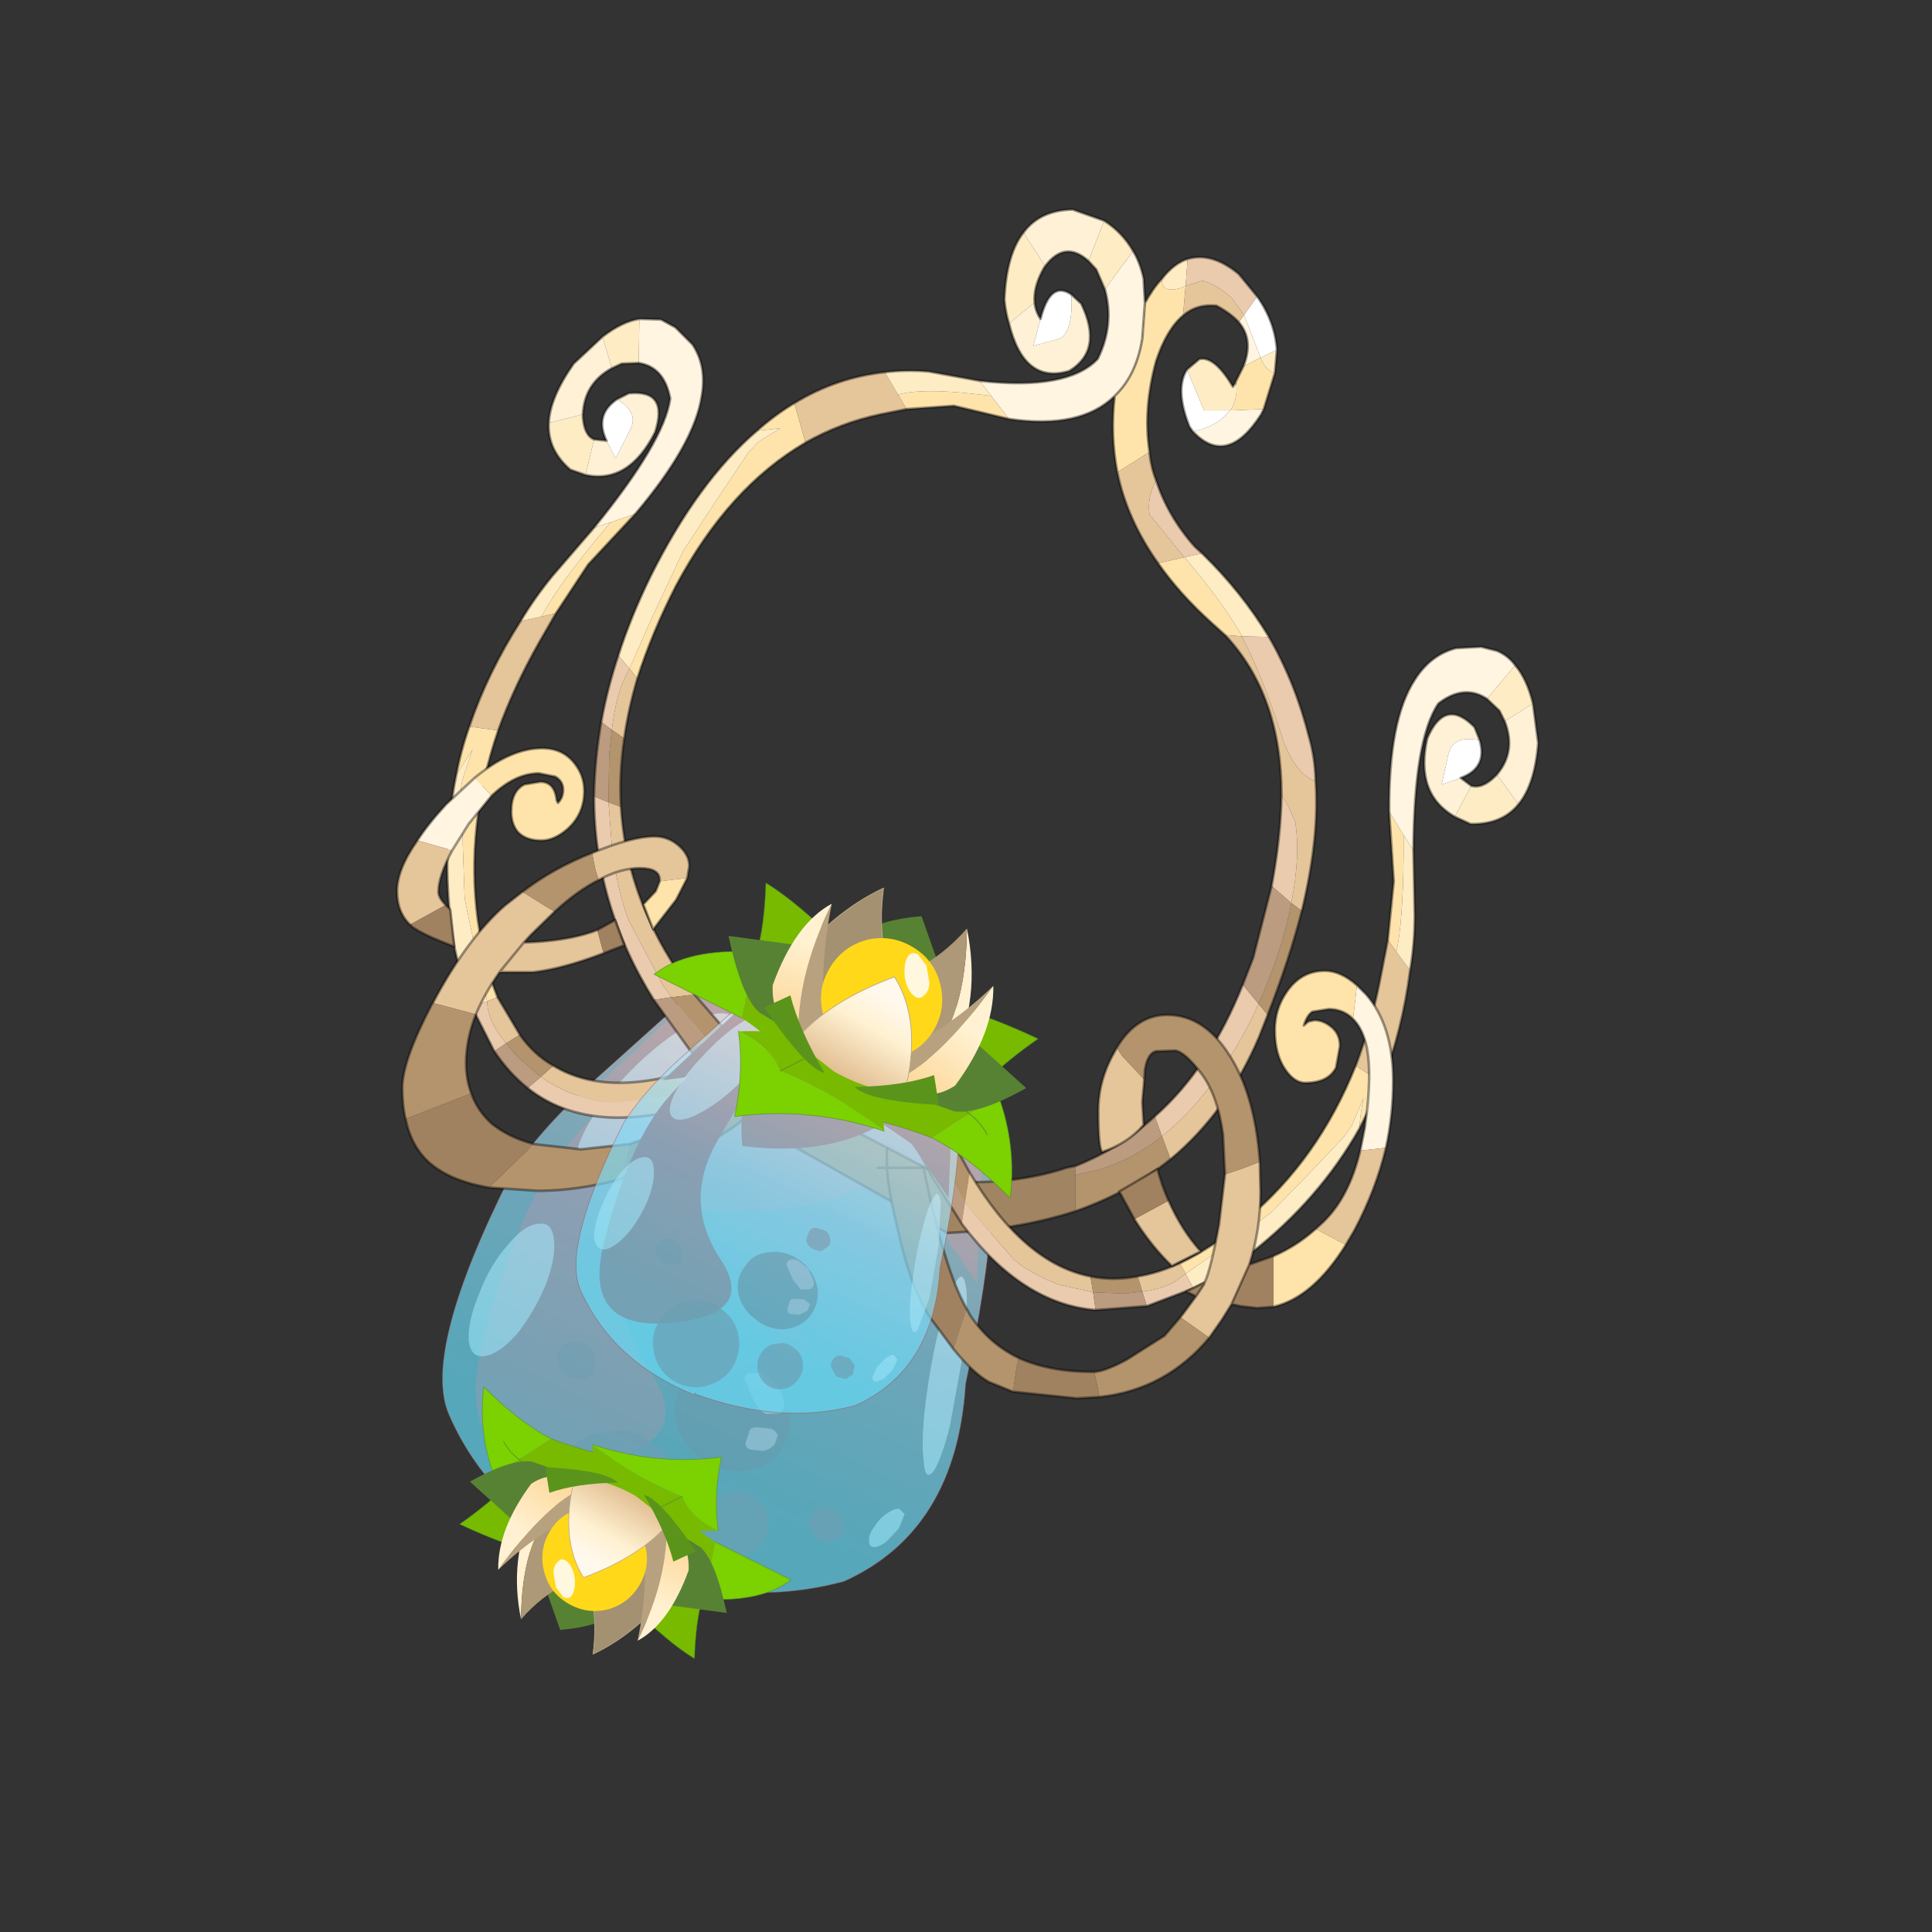<?xml version="1.0" encoding="UTF-8" standalone="no"?>
<svg xmlns:xlink="http://www.w3.org/1999/xlink" height="440.0px" width="440.0px" xmlns="http://www.w3.org/2000/svg">
  <rect width="100%" height="100%" fill="#333333" stroke="none"/>
  <g transform="matrix(10.0, 0.0, 0.0, 10.0, 0.0, 0.0)">
    <use height="44.0" transform="matrix(0.909, 0.0, 0.0, 0.909, 2.0, 2.0)" width="44.0" xlink:href="#sprite0"/>
  </g>
  <defs>
    <g id="sprite0" transform="matrix(1.0, 0.0, 0.0, 1.0, 0.0, 0.0)">
      <use height="44.0" transform="matrix(1.0, 0.0, 0.0, 1.0, 0.0, 0.0)" width="44.0" xlink:href="#shape0"/>
      <use height="115.3" transform="matrix(0.329, 0.0, 0.0, 0.33, 7.633, 3.017)" width="87.35" xlink:href="#sprite1"/>
    </g>
    <g id="shape0" transform="matrix(1.0, 0.0, 0.0, 1.0, 0.0, 0.0)">
      <path d="M44.0 44.0 L0.0 44.0 0.0 0.0 44.0 0.0 44.0 44.0" fill="#43adca" fill-opacity="0.0" fill-rule="evenodd" stroke="none"/>
    </g>
    <g id="sprite1" transform="matrix(1.0, 0.0, 0.0, 1.0, 0.05, 0.1)">
      <use height="105.1" transform="matrix(1.0, 0.0, 0.0, 1.0, 0.2, -0.1)" width="87.1" xlink:href="#shape1"/>
      <use height="18.4" transform="matrix(-0.861, -0.497, 0.497, -0.861, 23.86, 115.184)" width="27.75" xlink:href="#sprite2"/>
      <use height="33.15" transform="matrix(1.0, 0.0, 0.0, 1.0, 13.95, 58.25)" width="29.15" xlink:href="#shape3"/>
      <use height="18.4" transform="matrix(0.998, 0.576, -0.576, 0.998, 27.328, 45.135)" width="27.75" xlink:href="#sprite2"/>
    </g>
    <g id="shape1" transform="matrix(1.0, 0.0, 0.0, 1.0, -0.2, 0.1)">
      <path d="M42.5 63.4 L44.9 70.25 44.45 81.5 40.45 75.6 37.25 73.35 Q31.35 77.0 21.9 75.7 21.55 72.2 22.7 67.4 L13.25 68.6 22.2 60.35 25.6 58.9 Q31.4 57.3 37.5 59.6 L42.5 63.4" fill="#8c231d" fill-rule="evenodd" stroke="none"/>
      <path d="M20.9 63.7 Q24.35 60.9 25.6 61.35 26.85 61.85 25.0 65.25 L19.25 75.25 Q15.4 81.85 19.5 88.1 23.65 94.3 13.9 95.1 4.1 95.85 6.9 85.75 9.5 75.55 13.45 70.85 17.35 66.25 20.9 63.7" fill="#961f1f" fill-rule="evenodd" stroke="none"/>
      <path d="M37.5 71.45 Q37.4 71.0 37.6 70.75 37.85 70.5 38.15 70.5 38.45 70.4 38.8 70.7 L39.2 71.3 39.1 71.85 38.5 72.15 37.85 72.0 37.5 71.45 M30.95 85.0 Q31.45 85.35 31.55 85.8 31.65 86.4 31.35 86.8 L30.5 87.3 29.55 87.05 Q29.05 86.65 28.9 86.05 28.9 85.5 29.2 85.15 29.45 84.75 30.0 84.7 30.45 84.6 30.95 85.0 M27.65 97.85 Q28.45 98.5 28.6 99.55 28.65 100.55 28.0 101.45 27.3 102.2 26.3 102.35 25.25 102.45 24.45 101.8 23.65 101.05 23.6 100.05 23.45 99.0 24.1 98.2 24.8 97.4 25.8 97.35 26.85 97.2 27.65 97.85 M32.65 98.65 Q33.15 98.55 33.65 98.9 34.15 99.25 34.25 99.75 34.35 100.3 34.05 100.75 L33.2 101.25 32.25 100.95 31.65 100.0 Q31.55 99.45 31.9 99.15 32.15 98.65 32.65 98.65 M20.55 100.4 Q19.25 101.9 17.3 102.1 15.35 102.25 13.85 101.1 12.3 99.75 12.2 97.8 11.95 95.9 13.2 94.4 14.45 92.85 16.45 92.7 18.4 92.45 19.85 93.75 21.35 94.9 21.55 97.0 21.75 98.9 20.55 100.4 M13.15 88.5 Q12.6 88.0 12.5 87.45 12.35 86.9 12.75 86.4 13.05 85.95 13.6 85.95 14.25 85.85 14.85 86.2 15.3 86.6 15.4 87.25 L15.25 88.35 Q14.9 88.75 14.25 88.8 13.6 88.85 13.15 88.5" fill="#771a1a" fill-opacity="0.702" fill-rule="evenodd" stroke="none"/>
      <path d="M28.25 88.3 Q29.7 89.4 30.15 91.15 30.45 92.85 29.45 94.25 28.45 95.6 26.65 95.8 24.95 95.9 23.45 94.85 21.95 93.75 21.5 92.0 21.2 90.25 22.25 88.9 23.2 87.55 25.0 87.4 26.7 87.15 28.25 88.3" fill="#4f1111" fill-opacity="0.702" fill-rule="evenodd" stroke="none"/>
      <path d="M29.15 89.2 Q29.65 89.8 29.75 90.5 29.9 91.05 29.45 91.4 L28.4 91.45 Q27.8 91.15 27.45 90.4 L26.9 89.1 Q26.6 88.65 27.0 88.35 L28.05 88.3 Q28.6 88.5 29.15 89.2 M27.65 92.45 L28.7 92.55 Q29.1 92.65 29.3 93.05 L29.05 93.75 Q28.75 94.1 28.2 94.25 L27.2 94.15 Q26.7 93.95 26.9 93.45 L27.1 92.85 Q27.1 92.5 27.65 92.45" fill="#ea9999" fill-opacity="0.702" fill-rule="evenodd" stroke="none"/>
      <path d="M25.65 61.15 Q26.65 61.55 25.8 63.5 24.95 65.5 22.6 68.0 20.25 70.4 17.95 71.8 15.6 73.2 14.6 72.8 13.5 72.4 14.35 70.45 15.25 68.4 17.55 65.95 19.8 63.55 22.15 62.1 24.6 60.65 25.65 61.15 M9.4 85.4 Q8.05 86.9 6.95 87.05 5.9 87.2 5.75 85.8 5.7 84.35 6.55 82.3 7.4 80.1 8.7 78.65 10.0 77.05 11.1 77.0 12.15 76.85 12.25 78.3 12.4 79.65 11.55 81.8 10.65 83.85 9.4 85.4" fill="#ffffff" fill-opacity="0.6" fill-rule="evenodd" stroke="none"/>
      <path d="M43.65 82.0 Q43.8 83.5 43.45 86.6 L42.4 92.35 Q41.75 94.9 41.15 95.8 40.5 96.6 40.4 95.0 40.2 93.45 40.55 90.55 40.95 87.45 41.6 84.85 42.3 82.15 42.9 81.35 43.45 80.45 43.65 82.0" fill="#ffffff" fill-opacity="0.6" fill-rule="evenodd" stroke="none"/>
      <path d="M38.95 99.05 L38.5 100.15 37.55 101.15 Q37.0 101.55 36.6 101.55 36.2 101.5 36.25 101.0 36.2 100.6 36.65 100.0 37.05 99.35 37.6 99.0 38.15 98.6 38.55 98.65 L38.95 99.05" fill="#ffffff" fill-opacity="0.6" fill-rule="evenodd" stroke="none"/>
      <path d="M16.7 103.0 Q7.65 99.3 4.25 91.5 2.15 86.75 8.95 73.3 10.9 70.15 15.05 66.35 L22.25 59.9 Q29.55 55.05 38.3 59.2 44.55 62.3 44.95 67.8 46.9 73.8 43.6 89.15 42.9 100.3 34.35 104.15 26.25 106.35 16.8 102.95 L16.75 102.8 16.7 102.95 16.7 103.0" fill="url(#gradient0)" fill-rule="evenodd" stroke="none"/>
      <path d="M16.7 103.0 Q7.65 99.3 4.25 91.5 2.15 86.75 8.95 73.3 10.9 70.15 15.05 66.35 L22.25 59.9 Q29.55 55.05 38.3 59.2 44.55 62.3 44.95 67.8 46.9 73.8 43.6 89.15 42.9 100.3 34.35 104.15 26.25 106.35 16.8 102.95 L16.75 102.8 16.7 102.95" fill="none" stroke="#a14040" stroke-linecap="round" stroke-linejoin="round" stroke-opacity="0.502" stroke-width="0.05"/>
      <path d="M54.2 6.05 L56.35 3.15 Q56.9 4.05 57.15 5.25 L57.25 7.1 57.05 9.8 Q56.6 12.6 54.95 14.15 52.35 16.7 46.9 15.9 L45.55 14.15 44.65 13.0 Q51.35 13.75 53.65 11.35 54.95 8.75 54.2 6.05 M64.4 8.55 L64.8 8.0 65.85 10.7 66.05 11.25 64.75 11.9 Q65.55 9.9 64.4 8.55 M60.9 16.85 L61.35 16.75 Q62.95 16.3 63.7 15.25 L63.75 15.25 66.3 15.15 66.1 15.55 Q63.5 19.6 60.9 16.85" fill="#fff5e0" fill-rule="evenodd" stroke="none"/>
      <path d="M30.55 14.7 L31.4 17.7 Q25.55 21.1 21.55 28.55 19.7 32.15 18.6 35.6 L18.0 34.85 19.7 31.0 22.1 25.9 24.7 21.95 27.05 18.45 27.8 17.65 29.5 16.6 27.7 16.8 Q29.05 15.6 30.55 14.7 M39.1 15.15 L38.45 14.05 Q40.25 13.55 44.25 14.0 L45.55 14.15 46.9 15.9 42.7 14.9 39.1 15.15 M58.55 5.25 L58.55 5.5 Q58.65 6.35 60.0 5.95 L60.35 5.8 60.15 8.05 Q58.9 9.1 58.1 11.5 57.1 15.15 57.6 18.4 L55.15 19.95 Q54.6 17.1 54.95 14.15 56.6 12.6 57.05 9.8 L57.25 7.1 Q57.85 6.0 58.55 5.25 M64.15 13.15 L64.15 13.1 64.75 11.9 66.05 11.25 Q66.5 12.3 67.15 12.4 L66.3 15.15 63.75 15.25 Q64.35 14.35 64.2 13.2 L64.15 13.15 M63.35 32.3 L62.35 31.4 Q59.9 29.2 58.25 26.85 L60.25 26.4 60.35 26.5 Q63.35 30.05 64.65 32.4 L63.35 32.3" fill="#fee4ab" fill-rule="evenodd" stroke="none"/>
      <path d="M37.45 12.35 L38.45 14.05 39.1 15.15 37.1 15.55 Q34.05 16.2 31.4 17.7 L30.55 14.7 Q33.75 12.75 37.45 12.35 M55.15 19.95 L57.6 18.4 Q57.7 19.55 58.1 20.55 57.4 21.9 57.6 23.15 L60.25 26.4 58.25 26.85 Q55.9 23.55 55.15 19.95 M60.15 8.05 L60.35 5.8 61.65 5.4 Q62.8 5.75 63.85 6.7 L64.8 8.0 64.4 8.55 Q63.75 7.85 62.7 7.3 61.2 7.15 60.15 8.05 M18.0 34.85 L18.6 35.6 Q17.9 37.95 17.6 40.15 L16.65 39.5 Q17.0 36.7 17.75 35.35 L18.0 34.85 M16.4 45.0 L17.35 45.35 Q17.8 52.9 22.95 59.6 L21.2 59.8 20.55 58.9 17.95 54.0 Q17.25 52.25 16.7 48.95 L16.4 45.0 M67.65 44.45 Q67.65 36.85 63.35 32.3 L64.65 32.4 64.65 32.45 Q66.2 35.35 67.85 40.5 68.85 42.95 70.25 43.4 70.55 47.7 69.2 53.25 L68.4 52.65 Q69.1 49.1 68.7 46.5 L68.1 45.15 67.65 44.45 M66.6 61.15 L65.95 62.8 Q63.5 68.55 59.2 72.1 L58.55 70.35 Q62.35 67.35 65.35 61.5 L65.9 60.3 66.6 61.15" fill="#e5c59a" fill-rule="evenodd" stroke="none"/>
      <path d="M16.65 39.5 L17.6 40.15 Q17.2 42.85 17.35 45.35 L16.4 45.0 16.45 41.4 16.65 39.5 M22.95 59.6 L25.35 62.35 23.95 63.1 23.55 62.65 21.2 59.8 22.95 59.6 M51.95 76.05 L51.95 73.3 53.7 72.9 Q56.3 72.15 58.55 70.35 L59.2 72.1 Q56.1 74.6 51.95 76.05 M69.2 53.25 Q68.25 56.95 66.6 61.15 L65.9 60.3 Q67.45 56.9 68.25 53.4 L68.4 52.65 69.2 53.25" fill="#b3946d" fill-rule="evenodd" stroke="none"/>
      <path d="M25.35 62.35 L27.65 64.7 32.0 68.3 42.55 73.8 Q47.35 74.05 51.3 72.75 L52.0 72.6 51.95 73.3 51.95 76.05 Q47.6 77.45 42.2 77.7 L30.2 70.95 Q25.7 67.5 22.55 63.75 L23.95 63.1 25.35 62.35" fill="#a18562" fill-rule="evenodd" stroke="none"/>
      <path d="M54.2 6.05 L53.55 4.55 52.95 3.9 54.15 0.85 Q55.55 1.75 56.35 3.15 L54.2 6.05 M49.65 4.3 L49.55 4.45 Q48.75 5.85 48.85 7.05 L46.9 8.65 Q46.65 7.85 46.55 6.85 46.7 3.4 48.0 1.75 L49.65 4.3 M38.45 14.05 L37.45 12.35 Q39.05 12.15 40.8 12.3 L44.65 13.0 45.55 14.15 44.25 14.0 Q40.25 13.55 38.45 14.05 M60.35 5.8 L60.0 5.95 Q58.65 6.35 58.55 5.5 L58.55 5.25 Q59.45 4.1 60.5 3.75 L60.35 5.8 M66.05 11.25 L67.3 10.65 67.15 12.4 Q66.5 12.3 66.05 11.25 M60.45 12.15 L61.4 11.35 Q62.55 11.1 63.95 13.45 L64.15 13.15 64.2 13.2 Q64.35 14.35 63.75 15.25 L63.7 15.25 61.75 15.25 60.45 12.15 M27.7 16.8 L29.5 16.6 27.8 17.65 27.05 18.45 24.7 21.95 22.1 25.9 19.7 31.0 18.0 34.85 17.15 33.85 Q18.1 30.9 19.6 27.85 23.2 20.65 27.7 16.8 M66.7 32.45 L64.65 32.4 Q63.35 30.05 60.35 26.5 L60.25 26.4 61.6 26.1 Q64.6 29.0 66.7 32.45" fill="#feecc5" fill-rule="evenodd" stroke="none"/>
      <path d="M54.15 0.85 L52.95 3.9 Q51.15 2.3 49.65 4.3 L48.0 1.75 Q49.25 0.05 51.75 0.0 L54.15 0.85 M48.85 7.05 Q48.9 7.7 49.3 8.3 L48.75 10.35 50.6 9.85 Q51.8 9.5 51.65 6.45 L52.4 7.15 Q54.1 10.65 51.5 12.25 48.05 13.3 46.9 8.65 L48.85 7.05" fill="#fef1d6" fill-rule="evenodd" stroke="none"/>
      <path d="M49.3 8.3 Q50.05 5.35 51.65 6.45 51.8 9.5 50.6 9.85 L48.75 10.35 49.3 8.3 M64.8 8.0 L65.8 6.6 Q67.15 8.5 67.3 10.65 L66.05 11.25 65.85 10.7 64.8 8.0 M60.9 16.85 L60.65 16.5 Q59.5 13.65 60.45 12.15 L61.75 15.25 63.7 15.25 Q62.95 16.3 61.35 16.75 L60.9 16.85" fill="#ffffff" fill-rule="evenodd" stroke="none"/>
      <path d="M60.35 5.8 L60.5 3.75 Q62.35 3.2 64.4 4.9 L65.8 6.6 64.8 8.0 63.85 6.7 Q62.8 5.75 61.65 5.4 L60.35 5.8 M18.0 34.85 L17.75 35.35 Q17.0 36.7 16.65 39.5 L15.85 38.9 Q16.3 36.4 17.15 33.85 L18.0 34.85 M15.3 44.55 L16.4 45.0 16.7 48.95 Q17.25 52.25 17.95 54.0 L20.55 58.9 21.2 59.8 19.85 60.0 Q15.3 52.75 15.3 44.55 M58.0 68.85 Q62.15 65.2 64.7 58.85 L65.9 60.3 65.35 61.5 Q62.35 67.35 58.55 70.35 L58.0 68.85 M66.9 51.35 Q67.6 47.65 67.65 44.45 L68.1 45.15 68.7 46.5 Q69.1 49.1 68.4 52.65 L66.9 51.35 M64.65 32.4 L66.7 32.45 Q68.7 35.9 69.75 40.05 70.2 41.6 70.25 43.4 68.85 42.95 67.85 40.5 66.2 35.35 64.65 32.45 L64.65 32.4 M61.6 26.1 L60.25 26.4 57.6 23.15 Q57.4 21.9 58.1 20.55 59.0 23.3 61.05 25.6 L61.6 26.1" fill="#eacbae" fill-rule="evenodd" stroke="none"/>
      <path d="M15.3 44.55 Q15.35 41.8 15.85 38.9 L16.65 39.5 16.45 41.4 16.4 45.0 15.3 44.55 M52.0 72.6 Q55.3 71.3 58.0 68.85 L58.55 70.35 Q56.3 72.15 53.7 72.9 L51.95 73.3 52.0 72.6 M64.7 58.85 L65.5 56.8 66.9 51.35 68.4 52.65 68.25 53.4 Q67.45 56.9 65.9 60.3 L64.7 58.85 M22.55 63.75 L19.85 60.0 21.2 59.8 23.55 62.65 23.95 63.1 22.55 63.75" fill="#bb9c80" fill-rule="evenodd" stroke="none"/>
      <path d="M52.95 3.9 L53.55 4.55 54.2 6.05 M56.35 3.15 Q55.55 1.75 54.15 0.85 M52.95 3.9 Q51.15 2.3 49.65 4.3 L49.55 4.45 Q48.75 5.85 48.85 7.05 48.9 7.7 49.3 8.3 50.05 5.35 51.65 6.45 L52.4 7.15 Q54.1 10.65 51.5 12.25 48.05 13.3 46.9 8.65 46.65 7.85 46.55 6.85 46.7 3.4 48.0 1.75 49.25 0.05 51.75 0.0 L54.15 0.85 M37.45 12.35 Q33.75 12.75 30.55 14.7 29.05 15.6 27.7 16.8 M31.4 17.7 Q34.05 16.2 37.1 15.55 L39.1 15.15 42.7 14.9 46.9 15.9 Q52.35 16.7 54.95 14.15 54.6 17.1 55.15 19.95 M44.65 13.0 L40.8 12.3 Q39.05 12.15 37.45 12.35 M44.65 13.0 Q51.35 13.75 53.65 11.35 54.95 8.75 54.2 6.05 M57.25 7.1 L57.15 5.25 Q56.9 4.05 56.35 3.15 M60.5 3.75 Q59.45 4.1 58.55 5.25 57.85 6.0 57.25 7.1 L57.05 9.8 Q56.6 12.6 54.95 14.15 M57.6 18.4 Q57.1 15.15 58.1 11.5 58.9 9.1 60.15 8.05 61.2 7.15 62.7 7.3 63.75 7.85 64.4 8.55 M65.8 6.6 L64.4 4.9 Q62.35 3.2 60.5 3.75 M67.3 10.65 Q67.15 8.5 65.8 6.6 M60.45 12.15 L61.4 11.35 Q62.55 11.1 63.95 13.45 L64.15 13.15 64.15 13.1 64.75 11.9 Q65.55 9.9 64.4 8.55 M58.1 20.55 Q57.7 19.55 57.6 18.4 M60.45 12.15 Q59.5 13.65 60.65 16.5 L60.9 16.85 Q63.5 19.6 66.1 15.55 L66.3 15.15 67.15 12.4 67.3 10.65 M18.6 35.6 Q19.7 32.15 21.55 28.55 25.55 21.1 31.4 17.7 M17.6 40.15 Q17.9 37.95 18.6 35.6 M15.85 38.9 Q15.35 41.8 15.3 44.55 M15.85 38.9 Q16.3 36.4 17.15 33.85 18.1 30.9 19.6 27.85 23.2 20.65 27.7 16.8 M17.35 45.35 Q17.2 42.85 17.6 40.15 M17.35 45.35 Q17.8 52.9 22.95 59.6 L25.35 62.35 27.65 64.7 32.0 68.3 42.55 73.8 Q47.35 74.05 51.3 72.75 L52.0 72.6 Q55.3 71.3 58.0 68.85 62.15 65.2 64.7 58.85 L65.5 56.8 66.9 51.35 Q67.6 47.65 67.65 44.45 67.65 36.85 63.35 32.3 L62.35 31.4 Q59.9 29.2 58.25 26.85 55.9 23.55 55.15 19.95 M19.85 60.0 L22.55 63.75 Q25.7 67.5 30.2 70.95 L42.2 77.7 Q47.6 77.45 51.95 76.05 M19.85 60.0 Q15.3 52.75 15.3 44.55 M66.7 32.45 Q64.6 29.0 61.6 26.1 M58.1 20.55 Q59.0 23.3 61.05 25.6 L61.6 26.1 M66.7 32.45 Q68.7 35.9 69.75 40.05 70.2 41.6 70.25 43.4 70.55 47.7 69.2 53.25 68.25 56.95 66.6 61.15 L65.95 62.8 Q63.5 68.55 59.2 72.1 56.1 74.6 51.95 76.05" fill="none" stroke="#000000" stroke-linecap="round" stroke-linejoin="round" stroke-opacity="0.4" stroke-width="0.2"/>
      <path d="M18.7 11.65 L18.75 8.3 20.4 8.35 21.5 8.95 22.8 10.25 Q23.9 11.9 23.5 14.15 22.95 17.8 18.45 23.1 L16.55 23.75 15.3 24.15 Q20.65 17.6 21.1 14.35 20.65 11.95 18.7 11.65" fill="#fff5e0" fill-rule="evenodd" stroke="none"/>
      <path d="M12.4 30.65 L11.3 30.9 Q12.35 28.85 15.55 24.95 L16.55 23.75 18.45 23.1 14.85 26.95 12.4 30.65 M5.8 39.25 L8.0 39.55 Q5.5 46.85 6.45 53.95 6.95 57.3 7.95 59.8 L7.15 60.1 6.4 56.85 5.45 52.35 5.3 48.15 5.25 44.3 Q5.05 44.25 5.3 43.2 L6.05 41.0 4.8 42.95 Q5.15 41.1 5.8 39.25" fill="#fee4ab" fill-rule="evenodd" stroke="none"/>
      <path d="M11.3 30.9 L12.4 30.65 11.1 32.9 Q9.2 36.25 8.0 39.55 L5.8 39.25 Q7.2 35.15 9.7 31.25 L11.3 30.9 M7.15 60.1 L7.95 59.8 9.65 62.65 8.6 63.3 Q7.4 61.85 7.2 60.6 L7.15 60.1 M11.25 65.85 L12.2 65.0 Q16.45 67.6 23.8 65.0 L22.6 66.9 21.65 67.2 17.15 67.8 Q15.75 67.9 13.6 67.1 12.4 66.65 11.25 65.85" fill="#e5c59a" fill-rule="evenodd" stroke="none"/>
      <path d="M8.6 63.3 L9.65 62.65 Q10.7 64.15 12.2 65.0 L11.25 65.85 9.45 64.3 8.6 63.3 M26.35 65.45 L25.8 65.65 22.6 66.9 23.8 65.0 27.0 63.75 26.35 65.45" fill="#b3946d" fill-rule="evenodd" stroke="none"/>
      <path d="M25.65 67.1 L26.35 65.45 27.0 63.75 29.95 62.3 35.05 59.3 37.75 57.15 38.5 59.65 35.05 62.3 Q30.0 65.4 25.65 67.1" fill="#a18562" fill-rule="evenodd" stroke="none"/>
      <path d="M18.7 11.65 L17.4 11.7 16.65 12.05 15.95 9.65 Q17.45 8.5 18.75 8.3 L18.7 11.65 M14.45 15.55 L14.45 15.75 Q14.55 17.15 15.3 17.45 L14.65 20.15 13.5 19.75 Q11.75 18.25 11.85 16.2 L14.45 15.55 M9.7 31.25 Q10.75 29.5 12.1 27.85 L15.3 24.15 16.55 23.75 15.55 24.95 Q12.35 28.85 11.3 30.9 L9.7 31.25 M4.8 42.95 L6.05 41.0 5.3 43.2 Q5.05 44.25 5.25 44.3 L5.3 48.15 5.45 52.35 6.4 56.85 7.15 60.1 6.0 60.55 Q5.15 58.4 4.6 55.65 3.55 49.1 4.8 42.95" fill="#feecc5" fill-rule="evenodd" stroke="none"/>
      <path d="M15.95 9.65 L16.65 12.05 Q14.55 13.2 14.45 15.55 L11.85 16.2 Q11.95 14.25 13.75 11.7 L15.95 9.65 M15.3 17.45 L16.25 17.55 16.95 18.9 18.0 16.8 Q18.8 15.45 17.05 14.4 L17.95 13.95 Q21.0 13.65 19.95 16.9 17.95 20.85 14.65 20.15 L15.3 17.45" fill="#fef1d6" fill-rule="evenodd" stroke="none"/>
      <path d="M16.25 17.55 Q15.3 15.6 17.05 14.4 18.8 15.45 18.0 16.8 L16.95 18.9 16.25 17.55" fill="#ffffff" fill-rule="evenodd" stroke="none"/>
      <path d="M6.0 60.55 L7.15 60.1 7.2 60.6 Q7.4 61.85 8.6 63.3 L7.7 63.9 6.0 60.55 M10.25 66.7 L11.25 65.85 Q12.4 66.65 13.6 67.1 15.75 67.9 17.15 67.8 L21.65 67.2 22.6 66.9 21.7 68.35 Q14.55 70.1 10.25 66.7" fill="#eacbae" fill-rule="evenodd" stroke="none"/>
      <path d="M7.7 63.9 L8.6 63.3 9.45 64.3 11.25 65.85 10.25 66.7 Q8.85 65.6 7.7 63.9 M25.65 67.1 L21.7 68.35 22.6 66.9 25.8 65.65 26.35 65.45 25.65 67.1" fill="#bb9c80" fill-rule="evenodd" stroke="none"/>
      <path d="M16.65 12.05 L17.4 11.7 18.7 11.65 M18.75 8.3 Q17.45 8.5 15.95 9.65 M16.65 12.05 Q14.55 13.2 14.45 15.55 L14.45 15.75 Q14.55 17.15 15.3 17.45 L16.25 17.55 Q15.3 15.6 17.05 14.4 L17.95 13.95 Q21.0 13.65 19.95 16.9 17.95 20.85 14.65 20.15 L13.5 19.75 Q11.75 18.25 11.85 16.2 11.95 14.25 13.75 11.7 L15.95 9.65 M9.7 31.25 Q10.75 29.5 12.1 27.85 L15.3 24.15 Q20.65 17.6 21.1 14.35 20.65 11.95 18.7 11.65 M12.4 30.65 L14.85 26.95 18.45 23.1 Q22.95 17.8 23.5 14.15 23.9 11.9 22.8 10.25 L21.5 8.95 20.4 8.35 18.75 8.3 M9.7 31.25 Q7.2 35.15 5.8 39.25 M8.0 39.55 Q9.2 36.25 11.1 32.9 L12.4 30.65 M7.95 59.8 Q6.95 57.3 6.45 53.95 5.5 46.85 8.0 39.55 M4.8 42.95 Q5.15 41.1 5.8 39.25 M9.65 62.65 L7.95 59.8 M7.7 63.9 Q8.85 65.6 10.25 66.7 M12.2 65.0 Q10.7 64.15 9.65 62.65 M7.7 63.9 L6.0 60.55 Q5.15 58.4 4.6 55.65 3.55 49.1 4.8 42.95 M25.65 67.1 L21.7 68.35 Q14.55 70.1 10.25 66.7 M27.0 63.75 L23.8 65.0 Q16.45 67.6 12.2 65.0 M27.0 63.75 L29.95 62.3 35.05 59.3 37.75 57.15 M38.5 59.65 L35.05 62.3 Q30.0 65.4 25.65 67.1" fill="none" stroke="#000000" stroke-linecap="round" stroke-linejoin="round" stroke-opacity="0.4" stroke-width="0.2"/>
      <path d="M83.3 37.15 L85.45 34.6 Q84.9 33.85 84.05 33.5 L82.85 33.2 80.95 33.3 Q79.0 33.8 77.8 35.7 75.8 38.75 75.85 45.7 L76.95 47.5 77.7 48.65 Q77.75 40.2 79.6 37.5 81.55 36.0 83.3 37.15" fill="#fff5e0" fill-rule="evenodd" stroke="none"/>
      <path d="M75.75 55.45 L76.4 56.35 Q76.9 54.15 76.95 49.1 L76.95 47.5 75.85 45.7 76.2 51.0 75.75 55.45 M75.3 66.3 L73.3 65.0 Q70.45 72.1 65.0 76.65 62.35 78.85 59.9 80.0 L60.35 80.8 63.15 78.85 66.8 76.2 69.75 73.2 72.4 70.4 73.0 69.55 73.9 67.45 Q73.6 68.95 73.6 69.75 L75.3 66.3" fill="#fee4ab" fill-rule="evenodd" stroke="none"/>
      <path d="M76.4 56.35 L75.75 55.45 75.25 58.0 Q74.55 61.75 73.3 65.0 L75.3 66.3 Q76.85 62.35 77.45 57.75 L76.4 56.35 M60.35 80.8 L59.9 80.0 Q58.25 80.75 56.7 81.0 L57.05 82.15 Q59.05 81.9 60.0 81.05 L60.35 80.8 M53.3 82.2 L53.1 81.0 Q48.0 80.0 43.9 73.1 L43.55 75.35 44.15 76.15 47.25 79.7 Q48.4 80.7 50.6 81.6 L53.3 82.2" fill="#e5c59a" fill-rule="evenodd" stroke="none"/>
      <path d="M57.05 82.15 L56.7 81.0 Q54.85 81.35 53.1 81.0 L53.3 82.2 55.75 82.3 57.05 82.15 M43.55 75.35 L43.9 73.1 42.15 69.95 41.55 71.65 41.85 72.2 43.55 75.35" fill="#b3946d" fill-rule="evenodd" stroke="none"/>
      <path d="M41.0 73.35 L41.55 71.65 42.15 69.95 40.8 66.9 38.75 61.2 38.0 57.8 35.75 59.15 36.75 63.4 Q38.7 69.2 41.0 73.35" fill="#a18562" fill-rule="evenodd" stroke="none"/>
      <path d="M83.3 37.15 L84.25 38.05 84.65 38.85 86.8 37.5 Q86.35 35.65 85.45 34.6 L83.3 37.15 M84.05 42.9 L83.95 43.0 Q82.95 44.0 82.1 43.75 L80.85 46.1 82.05 46.65 Q84.45 46.7 85.7 45.15 L84.05 42.9 M77.45 57.75 Q77.8 55.7 77.8 53.55 L77.7 48.65 76.95 47.5 76.95 49.1 Q76.9 54.15 76.4 56.35 L77.45 57.75 M73.6 69.75 Q73.6 68.95 73.9 67.45 L73.0 69.55 72.4 70.4 69.75 73.2 66.8 76.2 63.15 78.85 60.35 80.8 60.95 81.9 Q63.1 80.9 65.3 79.25 70.55 75.15 73.6 69.75" fill="#feecc5" fill-rule="evenodd" stroke="none"/>
      <path d="M86.8 37.5 L84.65 38.85 Q85.55 41.15 84.05 42.9 L85.7 45.15 Q86.95 43.65 87.2 40.5 L86.8 37.5 M82.1 43.75 L81.3 43.15 79.85 43.65 80.35 41.4 Q80.7 39.85 82.75 40.3 L82.35 39.3 Q80.1 37.0 78.75 40.15 77.8 44.35 80.85 46.1 L82.1 43.75" fill="#fef1d6" fill-rule="evenodd" stroke="none"/>
      <path d="M81.3 43.15 Q83.35 42.4 82.75 40.3 80.7 39.85 80.35 41.4 L79.85 43.65 81.3 43.15" fill="#ffffff" fill-rule="evenodd" stroke="none"/>
      <path d="M60.95 81.9 L60.35 80.8 60.0 81.05 Q59.05 81.9 57.05 82.15 L57.4 83.25 60.95 81.9 M53.3 82.2 L50.6 81.6 Q48.4 80.7 47.25 79.7 L44.15 76.15 43.55 75.35 43.3 77.0 Q47.9 83.1 53.5 83.55 L53.3 82.2" fill="#eacbae" fill-rule="evenodd" stroke="none"/>
      <path d="M57.4 83.25 L57.05 82.15 55.75 82.3 53.3 82.2 53.5 83.55 57.4 83.25 M43.3 77.0 L43.55 75.35 41.85 72.2 41.55 71.65 41.0 73.35 43.3 77.0" fill="#bb9c80" fill-rule="evenodd" stroke="none"/>
      <path d="M84.65 38.85 L84.25 38.05 83.3 37.15 M85.45 34.6 Q86.35 35.65 86.8 37.5 M84.65 38.85 Q85.55 41.15 84.05 42.9 L83.95 43.0 Q82.95 44.0 82.1 43.75 L81.3 43.15 Q83.35 42.4 82.75 40.3 L82.35 39.3 Q80.1 37.0 78.75 40.15 77.8 44.35 80.85 46.1 L82.05 46.65 Q84.45 46.7 85.7 45.15 86.95 43.65 87.2 40.5 L86.8 37.5 M77.45 57.75 Q77.8 55.7 77.8 53.55 L77.7 48.65 Q77.75 40.2 79.6 37.5 81.55 36.0 83.3 37.15 M75.75 55.45 L76.2 51.0 75.85 45.7 Q75.8 38.75 77.8 35.7 79.0 33.8 80.95 33.3 L82.85 33.2 84.05 33.5 Q84.9 33.85 85.45 34.6 M77.45 57.75 Q76.85 62.35 75.3 66.3 M73.3 65.0 Q74.55 61.75 75.25 58.0 L75.75 55.45 M59.9 80.0 Q62.35 78.85 65.0 76.65 70.45 72.1 73.3 65.0 M73.6 69.75 L75.3 66.3 M60.95 81.9 L57.4 83.25 M53.1 81.0 Q54.85 81.35 56.7 81.0 58.25 80.75 59.9 80.0 M53.5 83.55 Q47.9 83.1 43.3 77.0 M43.9 73.1 Q48.0 80.0 53.1 81.0 M53.5 83.55 L57.4 83.25 M41.0 73.35 L43.3 77.0 M43.9 73.1 L42.15 69.95 40.8 66.9 38.75 61.2 38.0 57.8 M35.75 59.15 L36.75 63.4 Q38.7 69.2 41.0 73.35 M60.95 81.9 Q63.1 80.9 65.3 79.25 70.55 75.15 73.6 69.75" fill="none" stroke="#000000" stroke-linecap="round" stroke-linejoin="round" stroke-opacity="0.4" stroke-width="0.2"/>
      <path d="M7.5 44.5 L5.75 46.65 4.5 48.65 1.85 47.9 Q2.7 46.6 4.05 45.15 L6.2 43.15 7.5 44.5 M73.65 71.45 L74.0 69.7 Q74.7 64.8 73.9 62.75 73.6 61.95 73.1 61.45 L73.4 58.9 74.1 59.6 Q76.15 61.95 76.15 66.15 76.15 68.75 75.6 71.25 L75.45 71.25 73.65 71.45" fill="#fff5e0" fill-rule="evenodd" stroke="none"/>
      <path d="M4.5 48.65 Q3.45 50.6 3.45 51.8 3.45 52.25 4.0 52.8 L1.45 54.2 1.3 54.3 Q0.3 53.35 0.3 51.75 0.3 50.1 1.85 47.9 L4.5 48.65 M15.65 50.9 L15.4 50.1 15.15 48.85 Q18.2 47.6 19.9 47.6 20.95 47.6 21.75 48.3 22.55 49.0 22.55 49.85 L22.4 50.75 20.3 51.0 20.3 50.9 Q20.3 50.0 18.8 50.0 17.3 50.0 15.65 50.9 M9.85 51.8 L11.7 52.95 12.3 53.3 10.5 55.05 9.95 55.65 Q13.1 55.55 15.15 54.85 L15.55 54.7 15.95 56.2 16.05 56.45 Q12.9 57.65 10.65 57.9 L8.1 57.9 Q6.95 59.55 6.3 61.1 L3.65 60.4 3.05 60.25 3.05 60.2 Q5.6 55.4 8.5 52.85 L9.85 51.8 M73.65 71.45 L75.45 71.25 75.6 71.25 Q74.85 74.4 73.2 77.5 L72.55 78.6 72.15 78.4 70.25 77.4 70.8 76.9 Q72.8 75.0 73.65 71.45 M63.35 73.25 L64.7 72.8 66.0 72.3 66.05 74.6 Q66.05 77.45 65.2 80.1 L63.85 83.1 63.1 84.3 62.15 85.65 59.95 84.1 60.15 83.85 61.15 82.5 61.75 81.6 61.8 81.45 Q62.25 80.55 62.9 77.05 L63.35 73.25 M55.1 63.65 L55.55 64.3 57.2 66.05 57.05 67.75 57.15 69.5 Q55.95 70.9 54.0 71.55 53.7 71.25 53.7 68.45 53.7 66.05 55.0 63.85 L55.1 63.65 M59.05 75.25 Q60.05 77.5 61.5 79.1 L59.3 80.2 Q57.7 78.65 56.45 76.65 L59.05 75.25 M9.95 55.65 L8.1 57.9 9.95 55.65" fill="#e5c59a" fill-rule="evenodd" stroke="none"/>
      <path d="M6.2 43.15 Q8.95 40.9 11.35 40.9 12.95 40.9 13.85 42.1 14.55 43.0 14.55 44.15 14.55 45.9 13.25 47.05 12.25 47.9 11.3 47.9 10.1 47.9 9.5 47.25 9.0 46.65 9.0 45.7 9.0 44.15 10.0 43.65 L11.2 43.45 Q12.3 43.45 12.45 44.85 L12.55 45.05 Q12.95 44.65 12.95 44.05 12.95 43.4 12.35 43.05 L11.1 42.8 Q9.3 42.8 7.5 44.5 L6.2 43.15 M20.3 51.0 L22.4 50.75 21.55 52.4 19.8 54.65 19.05 52.75 20.0 51.75 20.3 51.0 M73.4 58.9 L73.1 61.45 Q72.35 60.7 71.25 60.7 L70.0 60.9 Q69.6 61.15 69.35 61.95 L69.7 61.65 70.15 61.55 Q70.75 61.55 71.3 61.95 72.1 62.5 72.1 63.5 L71.8 65.15 Q71.2 66.3 69.45 66.3 68.65 66.3 67.95 65.3 67.15 64.15 67.15 62.3 67.15 60.7 68.05 59.4 69.15 57.8 70.95 57.8 72.15 57.8 73.4 58.9 M70.25 77.4 L72.15 78.4 72.55 78.6 Q70.05 82.6 67.05 83.3 L67.05 79.45 Q68.8 78.7 70.25 77.4" fill="#fee4ab" fill-rule="evenodd" stroke="none"/>
      <path d="M15.15 48.85 L15.4 50.1 15.65 50.9 Q14.05 51.7 12.3 53.3 L11.7 52.95 9.85 51.8 Q12.2 50.0 15.15 48.85 M63.35 73.25 L63.2 70.25 Q62.8 67.25 61.55 65.6 60.3 63.95 59.55 63.85 L58.1 63.9 Q57.45 64.05 57.25 65.3 L57.2 66.05 55.55 64.3 55.1 63.65 Q56.6 61.15 58.95 61.15 61.9 61.15 63.9 64.55 65.65 67.5 66.0 72.3 L64.7 72.8 63.35 73.25 M59.95 84.1 L62.15 85.65 Q58.85 89.6 53.8 90.15 L53.4 88.25 Q54.25 88.2 55.9 87.3 L58.75 85.5 59.95 84.1 M42.7 86.55 L43.7 83.5 43.95 83.95 Q45.35 86.1 47.65 87.2 L47.5 87.8 47.2 89.75 45.35 89.0 Q44.15 88.3 42.7 86.55 M18.0 70.95 L17.4 73.55 17.4 73.6 Q14.05 74.5 11.0 74.5 L7.3 74.25 10.2 71.45 10.7 70.95 14.3 71.35 18.0 70.95 M0.95 69.05 Q0.7 68.0 0.7 66.7 0.7 64.6 3.0 60.25 L3.05 60.25 3.65 60.4 6.3 61.1 Q5.55 63.0 5.55 64.8 5.55 66.05 5.95 67.1 L1.05 69.0 0.95 69.05" fill="#b3946d" fill-rule="evenodd" stroke="none"/>
      <path d="M4.0 52.8 L4.35 53.15 4.65 55.95 Q2.25 55.05 1.45 54.45 L1.3 54.3 1.45 54.2 4.0 52.8 M61.8 81.45 L61.75 81.6 61.15 82.5 60.4 82.15 61.8 81.45 M63.85 83.1 L65.2 80.1 67.05 79.45 67.05 83.3 65.8 83.4 64.5 83.25 63.85 83.1 M56.45 76.65 L55.3 74.55 58.2 72.85 Q58.55 74.15 59.05 75.25 L56.45 76.65 M42.7 86.55 L40.95 84.2 Q39.4 81.95 38.35 77.1 37.7 74.4 37.6 72.75 L40.4 72.75 40.4 72.8 Q42.0 80.6 43.7 83.5 L42.7 86.55 M47.65 87.2 Q50.0 88.25 53.25 88.25 L53.4 88.25 53.8 90.15 52.05 90.25 47.2 89.75 47.5 87.8 47.65 87.2 M18.0 70.95 L21.7 69.7 Q24.5 68.5 25.0 67.8 L25.0 67.7 27.3 68.4 Q26.15 69.95 21.55 72.0 L17.4 73.55 18.0 70.95 M7.3 74.25 Q4.35 73.75 2.75 72.35 1.4 71.15 0.95 69.05 L1.05 69.0 5.95 67.1 Q6.4 68.4 7.5 69.4 8.8 70.45 10.7 70.95 L10.2 71.45 7.3 74.25 M15.55 54.7 L16.9 53.95 17.6 55.85 16.05 56.45 15.95 56.2 15.55 54.7" fill="#a18260" fill-rule="evenodd" stroke="none"/>
      <path d="M6.2 43.15 Q8.95 40.9 11.35 40.9 12.95 40.9 13.85 42.1 14.55 43.0 14.55 44.15 14.55 45.9 13.25 47.05 12.25 47.9 11.3 47.9 10.1 47.9 9.5 47.25 9.0 46.65 9.0 45.7 9.0 44.15 10.0 43.65 L11.2 43.45 Q12.3 43.45 12.45 44.85 L12.55 45.05 Q12.95 44.65 12.95 44.05 12.95 43.4 12.35 43.05 L11.1 42.8 Q9.3 42.8 7.5 44.5 L5.75 46.65 4.5 48.65 Q3.45 50.6 3.45 51.8 3.45 52.25 4.0 52.8 L4.35 53.15 4.65 55.95 Q2.25 55.05 1.45 54.45 L1.3 54.3 Q0.3 53.35 0.3 51.75 0.3 50.1 1.85 47.9 2.7 46.6 4.05 45.15 L6.2 43.15 M15.65 50.9 Q17.3 50.0 18.8 50.0 20.3 50.0 20.3 50.9 L20.3 51.0 20.0 51.75 19.05 52.75 19.8 54.65 21.55 52.4 22.4 50.75 22.55 49.85 Q22.55 49.0 21.75 48.3 20.95 47.6 19.9 47.6 18.2 47.6 15.15 48.85 12.2 50.0 9.85 51.8 M12.3 53.3 Q14.05 51.7 15.65 50.9 M73.1 61.45 Q73.6 61.95 73.9 62.75 74.7 64.8 74.0 69.7 L73.65 71.45 Q72.8 75.0 70.8 76.9 L70.25 77.4 Q68.8 78.7 67.05 79.45 L65.2 80.1 Q66.05 77.45 66.05 74.6 L66.0 72.3 Q65.65 67.5 63.9 64.55 61.9 61.15 58.95 61.15 56.6 61.15 55.1 63.65 M75.6 71.25 Q76.15 68.75 76.15 66.15 76.15 61.95 74.1 59.6 L73.4 58.9 M73.1 61.45 Q72.35 60.7 71.25 60.7 L70.0 60.9 Q69.6 61.15 69.35 61.95 L69.7 61.65 70.15 61.55 Q70.75 61.55 71.3 61.95 72.1 62.5 72.1 63.5 L71.8 65.15 Q71.2 66.3 69.45 66.3 68.65 66.3 67.95 65.3 67.15 64.15 67.15 62.3 67.15 60.7 68.05 59.4 69.15 57.8 70.95 57.8 72.15 57.8 73.4 58.9 M57.2 66.05 L57.25 65.3 Q57.45 64.05 58.1 63.9 L59.55 63.85 Q60.3 63.95 61.55 65.6 62.8 67.25 63.2 70.25 L63.35 73.25 62.9 77.05 Q62.25 80.55 61.8 81.45 L61.75 81.6 61.15 82.5 60.15 83.85 59.95 84.1 M57.2 66.05 L57.05 67.75 57.15 69.5 Q55.95 70.9 54.0 71.55 53.7 71.25 53.7 68.45 53.7 66.05 55.0 63.85 L55.1 63.65 M62.15 85.65 L63.1 84.3 63.85 83.1 65.2 80.1 M72.55 78.6 L73.2 77.5 Q74.85 74.4 75.6 71.25 M67.05 83.3 L65.8 83.4 64.5 83.25 63.85 83.1 M72.55 78.6 Q70.05 82.6 67.05 83.3 M56.45 76.65 L55.3 74.55 58.2 72.85 Q58.55 74.15 59.05 75.25 60.05 77.5 61.5 79.1 L59.3 80.2 Q57.7 78.65 56.45 76.65 M43.7 83.5 Q42.0 80.6 40.4 72.8 L40.4 72.75 37.6 72.75 Q37.7 74.4 38.35 77.1 39.4 81.95 40.95 84.2 L42.7 86.55 Q44.15 88.3 45.35 89.0 L47.2 89.75 52.05 90.25 53.8 90.15 Q58.85 89.6 62.15 85.65 M43.7 83.5 L43.95 83.95 Q45.35 86.1 47.65 87.2 50.0 88.25 53.25 88.25 L53.4 88.25 Q54.25 88.2 55.9 87.3 L58.75 85.5 59.95 84.1 M36.9 72.75 L37.6 72.75 37.6 71.35 M17.4 73.55 L21.55 72.0 Q26.15 69.95 27.3 68.4 L25.0 67.7 25.0 67.8 Q24.5 68.5 21.7 69.7 L18.0 70.95 M17.4 73.55 L17.4 73.6 Q14.05 74.5 11.0 74.5 L7.3 74.25 Q4.35 73.75 2.75 72.35 1.4 71.15 0.95 69.05 0.7 68.0 0.7 66.7 0.7 64.6 3.0 60.25 L3.05 60.2 Q5.6 55.4 8.5 52.85 L9.85 51.8 M61.15 82.5 L60.4 82.15 61.8 81.45 M12.3 53.3 L10.5 55.05 9.95 55.65 Q13.1 55.55 15.15 54.85 L15.55 54.7 16.9 53.95 17.6 55.85 16.05 56.45 Q12.9 57.65 10.65 57.9 L8.1 57.9 Q6.95 59.55 6.3 61.1 5.55 63.0 5.55 64.8 5.55 66.05 5.95 67.1 6.4 68.4 7.5 69.4 8.8 70.45 10.7 70.95 L14.3 71.35 18.0 70.95 M8.1 57.9 L9.95 55.65" fill="none" stroke="#000000" stroke-linecap="round" stroke-linejoin="round" stroke-opacity="0.388" stroke-width="0.2"/>
    </g>
    <linearGradient gradientTransform="matrix(0.009, -0.02, 0.022, 0.01, 26.65, 81.95)" gradientUnits="userSpaceOnUse" id="gradient0" spreadMethod="pad" x1="-819.2" x2="819.2">
      <stop offset="0.067" stop-color="#65d8f3" stop-opacity="0.702"/>
      <stop offset="0.514" stop-color="#87d6f2" stop-opacity="0.702"/>
      <stop offset="1.0" stop-color="#d5ebf5" stop-opacity="0.651"/>
    </linearGradient>
    <g id="sprite2" transform="matrix(1.0, 0.0, 0.0, 1.0, 13.85, 11.2)">
      <use height="18.4" transform="matrix(1.0, 0.0, 0.0, 1.0, -13.85, -11.2)" width="27.75" xlink:href="#shape2"/>
    </g>
    <g id="shape2" transform="matrix(1.0, 0.0, 0.0, 1.0, 13.85, 11.2)">
      <path d="M-8.4 -1.25 Q-8.55 -3.6 -10.45 -7.15 -7.45 -7.1 -1.3 -5.3 L-8.4 -1.25" fill="#77ba00" fill-rule="evenodd" stroke="none"/>
      <path d="M-8.4 -1.25 Q-8.55 -3.6 -10.45 -7.15 -7.45 -7.1 -1.3 -5.3" fill="none" stroke="#4d8c2b" stroke-linecap="round" stroke-linejoin="round" stroke-opacity="0.702" stroke-width="0.05"/>
      <path d="M8.15 0.05 L0.0 -5.15 Q5.25 -6.85 10.25 -7.25 8.25 -3.0 8.15 0.05" fill="#77ba00" fill-rule="evenodd" stroke="none"/>
      <path d="M8.15 0.05 Q8.25 -3.0 10.25 -7.25 5.25 -6.85 0.0 -5.15" fill="none" stroke="#498c2b" stroke-linecap="round" stroke-linejoin="round" stroke-opacity="0.702" stroke-width="0.05"/>
      <path d="M-7.4 1.35 L-8.8 -2.85 -5.4 -1.5 -4.05 -0.25 -3.55 2.1 Q-5.3 1.45 -7.4 1.35" fill="#77ba00" fill-rule="evenodd" stroke="none"/>
      <path d="M-7.4 1.35 L-13.85 1.75 Q-12.75 -0.9 -8.8 -2.85 L-7.4 1.35" fill="#7cd100" fill-rule="evenodd" stroke="none"/>
      <path d="M-8.8 -2.85 Q-12.75 -0.9 -13.85 1.75 L-7.4 1.35" fill="none" stroke="#528c2b" stroke-linecap="round" stroke-linejoin="round" stroke-opacity="0.702" stroke-width="0.05"/>
      <path d="M5.75 -2.0 L9.85 -2.7 8.8 -0.7 7.45 1.9 Q4.35 2.4 1.55 3.45 1.4 0.8 5.75 -2.0 M4.75 -0.05 Q7.05 -0.95 8.8 -0.7 7.05 -0.95 4.75 -0.05" fill="#77ba00" fill-rule="evenodd" stroke="none"/>
      <path d="M7.45 1.9 L8.8 -0.7 9.85 -2.7 Q12.55 -0.45 13.9 2.75 10.2 1.75 7.45 1.9 M10.5 -0.1 Q9.7 -0.6 8.8 -0.7 9.7 -0.6 10.5 -0.1" fill="#7cd100" fill-rule="evenodd" stroke="none"/>
      <path d="M8.8 -0.7 Q7.05 -0.95 4.75 -0.05 M8.8 -0.7 Q9.7 -0.6 10.5 -0.1" fill="none" stroke="#5b8c2b" stroke-linecap="round" stroke-linejoin="round" stroke-width="0.05"/>
      <path d="M9.85 -2.7 L5.75 -2.0 M1.55 3.45 Q4.35 2.4 7.45 1.9 10.2 1.75 13.9 2.75 12.55 -0.45 9.85 -2.7" fill="none" stroke="#558c2b" stroke-linecap="round" stroke-linejoin="round" stroke-opacity="0.702" stroke-width="0.05"/>
      <path d="M-3.45 3.1 Q-4.75 2.05 -7.1 2.2 -4.1 0.3 -1.25 -0.15 2.85 0.65 4.5 3.1 0.5 2.55 -3.45 3.1 L-2.1 1.05 -3.45 3.1" fill="#77ba00" fill-rule="evenodd" stroke="none"/>
      <path d="M-7.1 2.2 Q-4.75 2.05 -3.45 3.1 0.5 2.55 4.5 3.1 -0.5 4.1 -4.55 7.2 -5.45 4.4 -7.15 2.2 L-7.1 2.2" fill="#7cd100" fill-rule="evenodd" stroke="none"/>
      <path d="M-3.45 3.1 L-2.1 1.05" fill="none" stroke="#5b8c2b" stroke-linecap="round" stroke-linejoin="round" stroke-width="0.05"/>
      <path d="M-7.15 2.2 Q-5.45 4.4 -4.55 7.2 -0.5 4.1 4.5 3.1" fill="none" stroke="#578c2b" stroke-linecap="round" stroke-linejoin="round" stroke-opacity="0.702" stroke-width="0.05"/>
      <path d="M-3.35 -6.4 Q-3.7 -8.15 -0.45 -10.4 L3.35 -7.15 Q-0.1 -7.35 -3.15 -5.85 L-3.35 -6.4 M-6.55 0.45 Q-8.05 0.2 -10.85 -2.9 L-6.85 -4.55 Q-6.3 -1.8 -3.85 0.5 L-6.55 0.45 M5.2 0.15 Q7.8 -2.75 6.5 -5.05 L11.2 -4.05 Q9.35 -0.95 7.85 -0.35 L5.2 0.15" fill="#578234" fill-rule="evenodd" stroke="none"/>
      <path d="M1.3 -4.55 Q-5.5 -0.6 -6.4 -3.05 -5.7 -7.7 -3.55 -10.75 -2.05 -7.05 1.3 -4.55" fill="#a39171" fill-rule="evenodd" stroke="none"/>
      <path d="M1.3 -4.55 Q-5.5 -0.6 -6.4 -3.05 -5.7 -7.7 -3.55 -10.75 -2.05 -7.05 1.3 -4.55 Z" fill="none" stroke="#bdab89" stroke-linecap="round" stroke-linejoin="round" stroke-width="0.05"/>
      <path d="M-3.35 0.85 Q-5.65 -2.75 -6.0 -8.15 -4.4 -3.3 -1.0 0.95 L-3.35 0.85" fill="#b8a17e" fill-rule="evenodd" stroke="none"/>
      <path d="M-6.0 -8.15 Q-5.65 -2.75 -3.35 0.85 -5.7 0.4 -6.7 -1.55 -7.45 -5.8 -6.0 -8.15" fill="url(#gradient1)" fill-rule="evenodd" stroke="none"/>
      <path d="M2.55 -11.2 Q5.7 -7.65 6.0 -3.25 5.45 -2.25 4.6 -2.4 5.45 -6.1 2.55 -11.2" fill="#fff1d1" fill-rule="evenodd" stroke="none"/>
      <path d="M4.6 -2.4 Q1.7 -2.05 -2.35 -3.75 1.65 -6.6 2.55 -11.2 5.45 -6.1 4.6 -2.4" fill="#ad9877" fill-rule="evenodd" stroke="none"/>
      <path d="M3.3 0.05 L1.4 -0.25 Q4.6 -4.05 5.95 -8.8 5.3 -2.45 3.3 0.05" fill="#b8a17e" fill-rule="evenodd" stroke="none"/>
      <path d="M5.95 -8.8 Q7.55 -6.15 7.05 -1.85 6.05 0.2 3.3 0.05 5.3 -2.45 5.95 -8.8" fill="url(#gradient2)" fill-rule="evenodd" stroke="none"/>
      <path d="M2.8 -1.55 Q1.65 -0.35 0.0 -0.35 -1.65 -0.35 -2.85 -1.55 -4.0 -2.7 -4.0 -4.35 -4.0 -6.0 -2.85 -7.2 -1.65 -8.35 0.0 -8.35 1.65 -8.35 2.8 -7.2 4.0 -6.0 4.0 -4.35 4.0 -2.7 2.8 -1.55" fill="#ffd919" fill-rule="evenodd" stroke="none"/>
      <path d="M2.3 -6.0 Q2.25 -5.6 1.85 -5.6 1.45 -5.6 0.95 -6.0 0.55 -6.35 0.3 -6.85 0.05 -7.35 0.1 -7.75 0.2 -8.1 0.6 -8.1 L1.45 -7.75 2.2 -6.85 Q2.45 -6.35 2.3 -6.0" fill="#fff8df" fill-rule="evenodd" stroke="none"/>
      <path d="M4.4 0.25 Q2.2 1.35 -0.35 1.35 L-3.6 0.9 Q-3.0 -2.45 0.0 -6.05 3.1 -4.4 4.4 0.25" fill="url(#gradient3)" fill-rule="evenodd" stroke="none"/>
      <path d="M4.4 0.25 Q3.1 -4.4 0.0 -6.05 -3.0 -2.45 -3.6 0.9" fill="none" stroke="#baa789" stroke-linecap="round" stroke-linejoin="round" stroke-width="0.05"/>
      <path d="M5.5 -1.75 L6.75 -0.2 Q2.6 1.9 1.35 1.55 4.1 -0.1 5.5 -1.75 M-6.45 0.0 L-5.35 -1.55 Q-3.75 0.1 -0.85 1.75 -2.1 2.1 -6.45 0.0" fill="#5b941b" fill-rule="evenodd" stroke="none"/>
    </g>
    <linearGradient gradientTransform="matrix(7.0E-4, 0.003, -0.002, 4.0E-4, -5.7, -2.9)" gradientUnits="userSpaceOnUse" id="gradient1" spreadMethod="pad" x1="-819.2" x2="819.2">
      <stop offset="0.051" stop-color="#fff1d1"/>
      <stop offset="1.0" stop-color="#feda9e"/>
    </linearGradient>
    <linearGradient gradientTransform="matrix(-3.0E-4, 0.003, -0.002, -2.0E-4, 5.4, -3.2)" gradientUnits="userSpaceOnUse" id="gradient2" spreadMethod="pad" x1="-819.2" x2="819.2">
      <stop offset="0.051" stop-color="#fff1d1"/>
      <stop offset="1.0" stop-color="#feda9e"/>
    </linearGradient>
    <linearGradient gradientTransform="matrix(0.0, 0.005, -0.005, 0.0, 0.4, -0.5)" gradientUnits="userSpaceOnUse" id="gradient3" spreadMethod="pad" x1="-819.2" x2="819.2">
      <stop offset="0.0" stop-color="#fff8ec"/>
      <stop offset="0.271" stop-color="#fff1d1"/>
      <stop offset="1.0" stop-color="#d1a16d"/>
    </linearGradient>
    <g id="shape3" transform="matrix(1.0, 0.0, 0.0, 1.0, -13.95, -58.25)">
      <path d="M40.85 62.45 L42.6 67.25 42.3 75.05 39.5 70.95 37.25 69.4 Q33.1 71.9 26.6 71.1 26.3 68.65 27.15 65.25 L20.55 66.1 26.75 60.35 29.1 59.35 Q33.2 58.2 37.45 59.8 L40.85 62.45" fill="#8c231d" fill-rule="evenodd" stroke="none"/>
      <path d="M25.9 62.7 Q28.3 60.75 29.15 61.05 30.05 61.4 28.75 63.75 L24.7 70.7 Q22.05 75.3 24.9 79.65 27.8 83.95 21.0 84.55 14.2 85.05 16.15 78.05 18.0 70.95 20.7 67.7 23.45 64.5 25.9 62.7" fill="#961f1f" fill-rule="evenodd" stroke="none"/>
      <path d="M37.4 68.05 L37.5 67.6 Q37.65 67.4 37.9 67.4 L38.35 67.55 38.6 68.0 38.5 68.35 38.15 68.6 37.65 68.5 37.4 68.05 M32.85 77.5 Q33.2 77.7 33.25 78.05 33.4 78.45 33.1 78.75 L32.55 79.1 31.9 78.9 Q31.55 78.65 31.45 78.25 L31.65 77.65 Q31.8 77.3 32.2 77.3 L32.85 77.5 M30.55 86.45 Q31.15 86.9 31.2 87.6 31.3 88.3 30.75 88.95 30.35 89.45 29.6 89.55 28.9 89.65 28.35 89.15 27.8 88.65 27.75 87.95 27.65 87.25 28.15 86.65 28.6 86.1 29.3 86.1 30.0 85.95 30.55 86.45 M33.5 87.3 Q33.7 87.0 34.1 87.0 L34.75 87.2 35.15 87.75 35.0 88.45 34.45 88.8 33.75 88.6 33.35 87.9 Q33.3 87.55 33.5 87.3 M25.6 88.25 Q24.75 89.2 23.4 89.4 22.0 89.5 20.95 88.65 19.95 87.75 19.8 86.4 19.65 85.05 20.55 84.05 21.35 82.95 22.8 82.85 24.15 82.7 25.15 83.6 26.2 84.4 26.35 85.8 26.45 87.15 25.6 88.25 M20.45 79.9 L20.0 79.2 Q19.9 78.8 20.2 78.45 20.4 78.15 20.8 78.15 21.3 78.05 21.65 78.35 L22.05 79.05 21.95 79.8 Q21.7 80.1 21.3 80.15 L20.45 79.9" fill="#771a1a" fill-opacity="0.702" fill-rule="evenodd" stroke="none"/>
      <path d="M31.0 79.8 Q32.0 80.55 32.3 81.8 32.5 82.95 31.8 83.95 31.1 84.85 29.85 85.0 28.7 85.1 27.65 84.3 26.6 83.55 26.3 82.35 26.05 81.15 26.85 80.15 27.45 79.25 28.7 79.15 29.9 79.0 31.0 79.8" fill="#4f1111" fill-opacity="0.702" fill-rule="evenodd" stroke="none"/>
      <path d="M30.85 79.8 L31.6 80.4 32.0 81.3 Q32.15 81.7 31.8 81.95 L31.05 82.0 30.45 81.25 30.05 80.35 Q29.85 80.05 30.1 79.8 30.35 79.6 30.85 79.8 M31.3 82.75 L31.75 83.1 31.55 83.6 30.95 83.9 30.25 83.85 Q29.95 83.75 30.05 83.4 L30.2 82.9 Q30.2 82.7 30.6 82.7 L31.3 82.75" fill="#ea9999" fill-opacity="0.702" fill-rule="evenodd" stroke="none"/>
      <path d="M29.15 60.95 Q29.85 61.2 29.25 62.55 28.7 63.95 27.05 65.65 25.4 67.4 23.8 68.35 22.2 69.3 21.5 69.05 20.75 68.75 21.3 67.4 21.95 65.95 23.55 64.3 25.1 62.6 26.7 61.6 28.4 60.6 29.15 60.95 M17.85 77.75 Q16.9 78.8 16.15 78.95 15.45 79.0 15.3 78.1 15.3 77.05 15.9 75.6 16.5 74.15 17.35 73.1 18.3 72.0 19.05 71.95 19.8 71.85 19.85 72.9 19.95 73.8 19.35 75.3 18.75 76.7 17.85 77.75" fill="#ffffff" fill-opacity="0.6" fill-rule="evenodd" stroke="none"/>
      <path d="M41.7 75.4 L41.55 78.6 40.85 82.6 39.95 85.05 Q39.5 85.6 39.4 84.45 39.25 83.4 39.55 81.4 39.8 79.25 40.3 77.4 40.75 75.55 41.2 74.95 41.55 74.35 41.7 75.4" fill="#ffffff" fill-opacity="0.6" fill-rule="evenodd" stroke="none"/>
      <path d="M38.4 87.3 L38.1 88.0 37.4 88.75 36.8 89.0 Q36.5 88.95 36.5 88.65 L36.8 87.95 37.45 87.25 Q37.85 86.95 38.1 86.95 L38.4 87.3" fill="#ffffff" fill-opacity="0.6" fill-rule="evenodd" stroke="none"/>
      <path d="M22.95 90.0 Q16.65 87.45 14.25 82.0 12.85 78.7 17.55 69.35 18.9 67.15 21.8 64.5 L26.8 60.05 Q31.85 56.7 37.9 59.55 42.3 61.7 42.6 65.55 43.95 69.65 41.65 80.35 41.2 88.1 35.2 90.8 29.6 92.3 23.05 89.95 L23.0 89.85 22.95 89.9 22.95 90.0" fill="url(#gradient4)" fill-rule="evenodd" stroke="none"/>
      <path d="M22.95 90.0 Q16.65 87.45 14.25 82.0 12.85 78.7 17.55 69.35 18.9 67.15 21.8 64.5 L26.8 60.05 Q31.85 56.7 37.9 59.55 42.3 61.7 42.6 65.55 43.95 69.65 41.65 80.35 41.2 88.1 35.2 90.8 29.6 92.3 23.05 89.95 L23.0 89.85 22.95 89.9" fill="none" stroke="#a14040" stroke-linecap="round" stroke-linejoin="round" stroke-opacity="0.502" stroke-width="0.05"/>
    </g>
    <linearGradient gradientTransform="matrix(0.006, -0.014, 0.015, 0.007, 29.9, 75.35)" gradientUnits="userSpaceOnUse" id="gradient4" spreadMethod="pad" x1="-819.2" x2="819.2">
      <stop offset="0.067" stop-color="#65d8f3" stop-opacity="0.702"/>
      <stop offset="0.514" stop-color="#87d6f2" stop-opacity="0.702"/>
      <stop offset="1.0" stop-color="#d5ebf5" stop-opacity="0.651"/>
    </linearGradient>
  </defs>
</svg>
